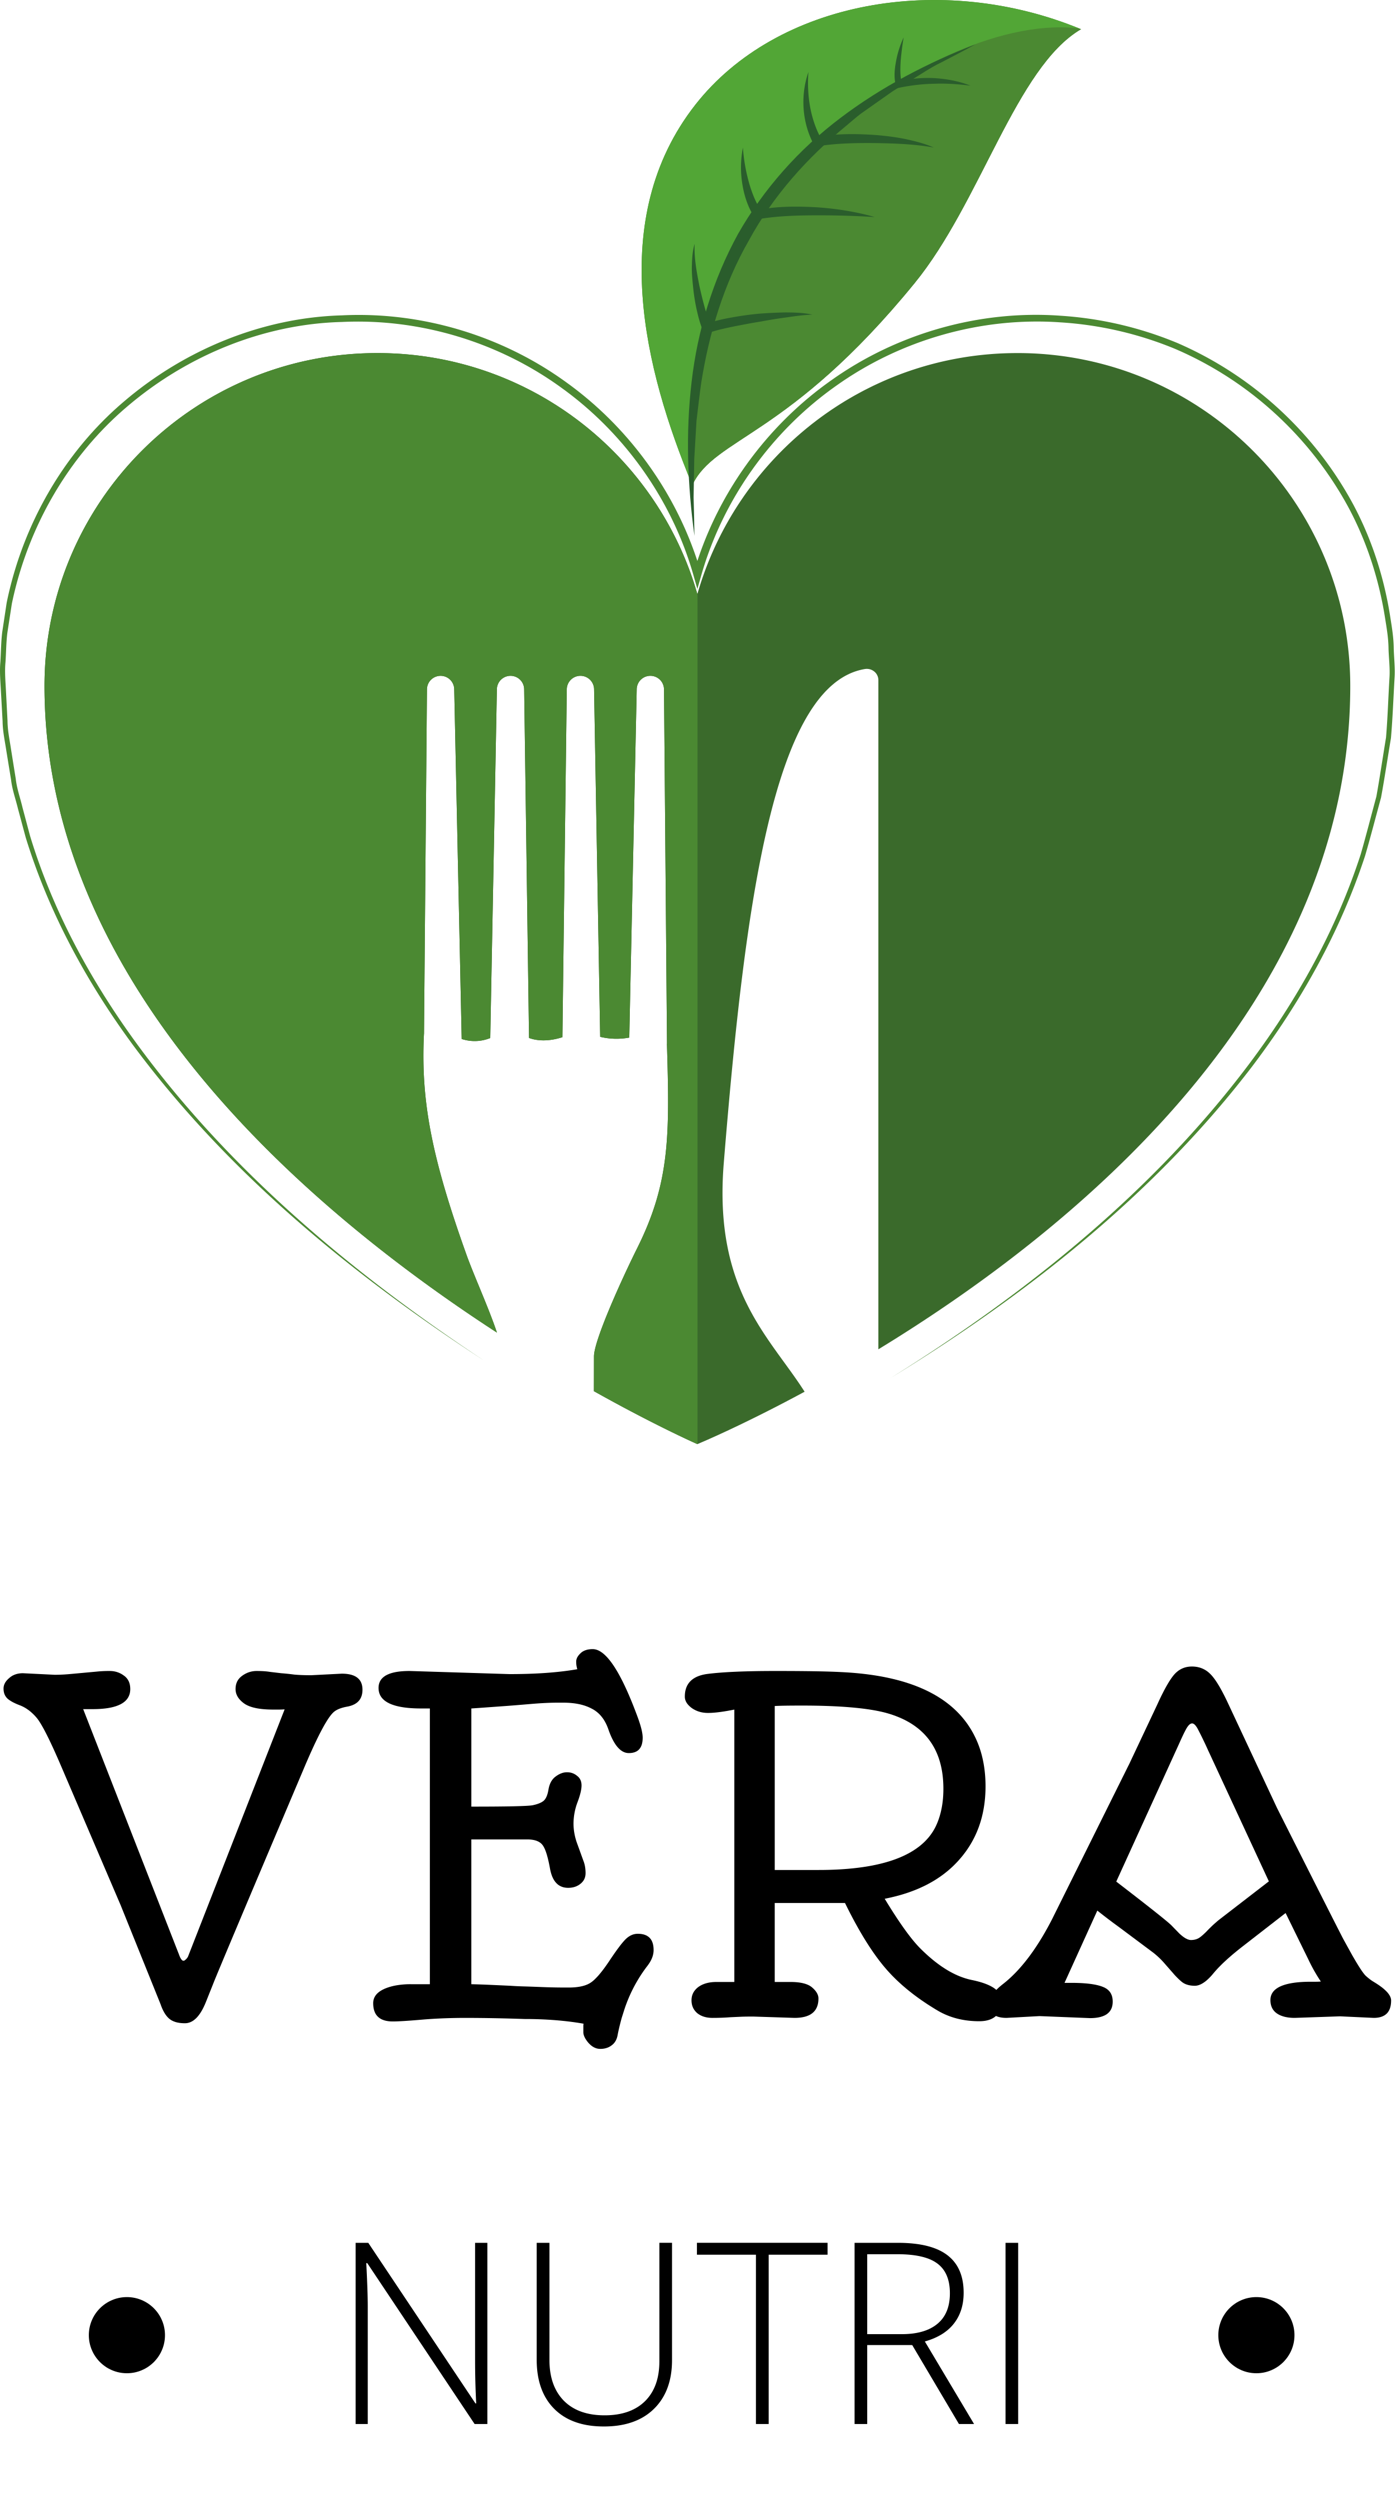 <svg width="110" height="197" fill="none" xmlns="http://www.w3.org/2000/svg"><path d="M26.928 131.877c1.09 0 1.634.422 1.634 1.266 0 .75-.41 1.195-1.23 1.336-.504.093-.867.251-1.09.474-.48.469-1.207 1.84-2.18 4.113-4.57 10.793-6.984 16.524-7.242 17.192l-.597 1.494c-.446 1.113-.996 1.67-1.653 1.67-.55 0-.966-.123-1.248-.369-.27-.235-.492-.61-.668-1.125l-3.146-7.805-4.658-10.881c-.926-2.168-1.594-3.48-2.004-3.937-.399-.457-.838-.774-1.319-.95-.48-.187-.808-.375-.984-.562-.176-.188-.264-.434-.264-.738 0-.305.147-.58.44-.826.281-.258.644-.387 1.09-.387l2.496.123c.386 0 .773-.018 1.16-.053l2.11-.193a9.523 9.523 0 0 1 1.071-.053c.422 0 .797.123 1.125.369.329.235.493.586.493 1.055 0 1.055-.99 1.582-2.971 1.582h-.738l7.611 19.494c.129.293.258.393.387.299a.778.778 0 0 0 .263-.299l7.612-19.477a6.291 6.291 0 0 1-.457.018h-.44c-1.066 0-1.828-.158-2.285-.475-.457-.328-.685-.709-.685-1.142 0-.445.17-.791.51-1.037a1.892 1.892 0 0 1 1.142-.387c.422 0 .773.023 1.055.07.293.035.591.071.896.106.316.023.65.058 1.002.105.363.035.814.053 1.354.053l2.408-.123Zm23.326 20.496c.832 0 1.248.428 1.248 1.283 0 .41-.164.826-.492 1.248a11.602 11.602 0 0 0-1.81 3.428l-.212.668c-.14.516-.246.955-.316 1.318-.059.375-.217.657-.475.844-.246.188-.545.281-.896.281-.34 0-.65-.158-.932-.474-.27-.317-.404-.598-.404-.844v-.492c0-.059.006-.117.017-.176-1.417-.246-2.97-.369-4.658-.369a140.952 140.952 0 0 0-4.57-.088c-1.266 0-2.444.047-3.533.141-1.078.093-1.834.14-2.268.14-1.031 0-1.547-.48-1.547-1.441 0-.668.551-1.125 1.653-1.371a6.428 6.428 0 0 1 1.353-.123h1.46v-21.727h-.687c-2.238 0-3.357-.539-3.357-1.617 0-.891.815-1.336 2.444-1.336l7.875.246c2.109 0 3.89-.129 5.343-.387a1.985 1.985 0 0 1-.088-.597c0-.223.112-.44.334-.651.223-.222.545-.334.967-.334 1.055 0 2.244 1.811 3.569 5.432.246.68.369 1.195.369 1.547 0 .808-.364 1.213-1.09 1.213-.645 0-1.184-.627-1.617-1.881-.27-.774-.703-1.313-1.301-1.617-.586-.317-1.336-.475-2.25-.475h-.44c-.609 0-1.324.035-2.144.106-.82.07-1.47.123-1.951.158l-1.46.105c-.48.035-.896.065-1.247.088v7.735c2.812 0 4.418-.036 4.816-.106.398-.082.691-.199.879-.352.187-.164.316-.468.387-.914.082-.457.27-.791.562-1.002.293-.222.592-.334.897-.334.304 0 .568.094.79.282.235.176.352.427.352.756 0 .316-.105.755-.316 1.318a4.775 4.775 0 0 0-.317 1.687c0 .551.106 1.102.317 1.653l.457 1.265c.117.293.176.622.176.985 0 .351-.135.633-.405.844-.258.21-.58.316-.966.316-.762 0-1.237-.492-1.424-1.477-.176-.984-.375-1.617-.598-1.898-.223-.293-.621-.439-1.195-.439H37.14v11.408c.504.011 1.007.029 1.511.052l1.565.071c.316.023.68.041 1.09.052.421.012.914.03 1.476.053a49.38 49.38 0 0 0 2.022.035c.773 0 1.353-.129 1.74-.386.387-.258.867-.815 1.441-1.67.575-.867 1.008-1.448 1.301-1.741.293-.292.615-.439.967-.439Zm24.082-11.426c0-3.176-1.523-5.174-4.57-5.994-1.442-.375-3.633-.562-6.575-.562-1.007 0-1.722.011-2.144.035v12.92h3.445c5.192 0 8.303-1.213 9.334-3.639.34-.797.51-1.717.51-2.76ZM62.61 159l-3.252-.105c-.433 0-.773.005-1.02.017l-.773.035c-.445.035-.92.053-1.423.053-.493 0-.891-.123-1.196-.369-.304-.258-.457-.598-.457-1.02 0-.422.176-.767.528-1.037.363-.269.843-.404 1.441-.404h1.406v-21.463c-.879.176-1.57.264-2.074.264-.492 0-.92-.129-1.283-.387-.364-.27-.545-.568-.545-.896 0-1.043.603-1.641 1.81-1.793 1.22-.153 3.006-.229 5.362-.229 2.367 0 4.09.029 5.168.088 5.906.281 9.521 2.232 10.845 5.853.34.95.51 1.998.51 3.147 0 2.297-.691 4.225-2.074 5.783-1.371 1.559-3.328 2.584-5.871 3.076 1.137 1.875 2.074 3.182 2.812 3.92 1.383 1.383 2.73 2.209 4.043 2.479 1.313.269 2.069.685 2.268 1.248.058.187.088.433.088.738s-.153.592-.457.861c-.305.27-.739.405-1.301.405-1.242 0-2.338-.282-3.287-.844-1.7-1.008-3.07-2.121-4.113-3.34-1.043-1.219-2.104-2.93-3.182-5.133h-5.537v6.223h1.23c.82 0 1.395.146 1.723.439.328.282.492.569.492.862 0 1.019-.627 1.529-1.88 1.529Zm25.348-10.74c2.59 1.992 4.037 3.14 4.342 3.445l.633.65c.363.34.668.51.914.51s.463-.058.65-.176c.188-.128.41-.328.668-.597.27-.281.568-.557.897-.826l3.92-3.024-4.8-10.353a30.89 30.89 0 0 0-.755-1.565c-.176-.351-.34-.527-.492-.527-.141 0-.288.129-.44.387-.14.246-.328.632-.562 1.16l-4.975 10.916Zm-6.047 10.599L79.31 159c-.913 0-1.37-.369-1.37-1.107 0-.481.38-1.014 1.142-1.6 1.36-1.078 2.625-2.754 3.797-5.027l6.117-12.305 2.18-4.623c.515-1.137.955-1.922 1.318-2.356.375-.445.85-.668 1.424-.668s1.055.194 1.441.581c.399.386.873 1.171 1.424 2.355l3.85 8.227c3.293 6.539 5.045 10.002 5.256 10.388l.65 1.178c.516.902.873 1.447 1.072 1.635.2.187.405.345.616.474.925.551 1.388 1.043 1.388 1.477 0 .914-.457 1.371-1.371 1.371l-2.654-.123-3.569.123c-.597 0-1.066-.117-1.406-.352-.34-.234-.51-.586-.51-1.054 0-.961 1.067-1.442 3.2-1.442h.386c.129 0 .258-.006.387-.017a13.216 13.216 0 0 1-.984-1.74l-1.793-3.657-3.305 2.567c-1.078.832-1.88 1.57-2.408 2.215-.527.632-1.008.949-1.441.949-.434 0-.78-.106-1.038-.317a5.942 5.942 0 0 1-.668-.668l-.738-.843a6.283 6.283 0 0 0-.844-.791l-2.707-2.022a45.82 45.82 0 0 1-1.687-1.283l-2.584 5.695h.527c1.149 0 1.98.106 2.496.317.516.199.774.586.774 1.16 0 .867-.598 1.301-1.793 1.301l-3.973-.159ZM38.402 191h-1.005l-8.457-12.676h-.079c.078 1.511.117 2.65.117 3.418V191h-.957v-14.277h.997l8.447 12.656h.058a67.008 67.008 0 0 1-.088-3.34v-9.316h.967V191Zm14.551-14.277v9.238c0 1.634-.475 2.917-1.426 3.848-.944.924-2.259 1.386-3.945 1.386-1.68 0-2.982-.462-3.906-1.386-.925-.925-1.387-2.22-1.387-3.887v-9.199h1.006v9.238c0 1.367.38 2.438 1.142 3.213.762.762 1.83 1.142 3.204 1.142 1.373 0 2.438-.374 3.193-1.123.749-.748 1.123-1.793 1.123-3.134v-9.336h.996Zm12.256.937H60.57V191h-1.005v-13.34h-4.649v-.937h10.293v.937Zm2.129-.937h3.398c1.765 0 3.07.325 3.916.976.853.651 1.28 1.638 1.28 2.959 0 .97-.258 1.781-.772 2.432-.508.651-1.27 1.12-2.285 1.406L76.752 191h-1.191l-3.682-6.221h-3.545V191h-.996v-14.277Zm.996.898v6.299h2.725c1.217 0 2.151-.27 2.802-.811.658-.54.987-1.344.987-2.412 0-1.067-.326-1.845-.977-2.334-.644-.495-1.702-.742-3.174-.742h-2.363ZM80.228 191h-.996v-14.277h.996V191Z" fill="#000"/><circle cx="10" cy="184" r="3" fill="#000"/><circle cx="99" cy="184" r="3" fill="#000"/><path d="M54.553 38.225c-3.715-8.946-6.835-20.953.24-29.976C61.227.046 74.22-2.243 85.183 2.3 80.06 5.3 77.287 15.92 72.065 22.317 62.15 34.468 56.318 34.458 54.553 38.225Z" fill="#509333"/><path d="M67.164 8.978c-3.289 2.715-8.675 7.118-10.78 14.33-1.837 6.288-1.971 11.631-1.894 14.766l.063.15c1.764-3.766 7.597-3.756 17.512-15.908C77.287 15.92 80.06 5.3 85.183 2.301c-.054-.02-.108-.04-.162-.062-6.778-.795-14.764 4.183-17.857 6.74Z" fill="#4B8932"/><path d="M56.384 23.309c2.105-7.213 7.491-11.616 10.78-14.33 3.093-2.557 11.079-7.535 17.858-6.74C74.091-2.218 61.195.086 54.793 8.25c-7.036 8.972-3.989 20.895-.302 29.825-.078-3.135.057-8.478 1.893-14.765Z" fill="#52A636"/><path d="M54.718 42.218c-.542-4.001-.701-8.083-.221-12.135.468-4.046 1.678-8.038 3.652-11.638 2.028-3.569 4.813-6.688 8.065-9.144 3.253-2.465 6.884-4.354 10.651-5.806-.89.48-1.782.952-2.676 1.412-.91.434-1.736 1.024-2.6 1.53-.428.263-.87.502-1.287.78l-1.23.866-1.226.864c-.401.3-.77.638-1.156.955-3.085 2.525-5.777 5.54-7.673 9.029-1.982 3.443-3.145 7.311-3.766 11.254-.143.99-.246 1.987-.37 2.981l-.176 3.007-.052 3.018c.032 1.007.053 2.015.066 3.027Z" fill="#2A5D2C"/><path d="M54.736 19.21c-.052 1.139.166 2.247.38 3.349.25 1.082.516 2.212.93 3.174l-.46-.182c.706-.27 1.395-.414 2.096-.541a25.735 25.735 0 0 1 2.1-.29c.704-.055 1.409-.089 2.114-.103.705.006 1.42.02 2.112.174-.704.026-1.392.124-2.082.226-.69.09-1.377.208-2.062.333-.686.109-1.367.244-2.045.374-.672.143-1.358.287-1.968.5l-.33.116-.13-.3c-.25-.57-.38-1.13-.508-1.695a15.239 15.239 0 0 1-.267-1.706c-.058-.573-.118-1.146-.098-1.722.018-.574.049-1.158.218-1.708ZM58.539 11.63a13.7 13.7 0 0 0 .456 2.68c.236.86.564 1.693 1.047 2.394l-.374-.152c1.573-.315 3.13-.303 4.68-.22 1.548.106 3.089.344 4.577.77a72.455 72.455 0 0 0-4.597-.136c-1.518.005-3.058.047-4.512.295l-.247.042-.127-.195c-.54-.826-.82-1.76-.962-2.69a8.183 8.183 0 0 1 .059-2.788ZM63.7 5.677c-.133 1.88.161 3.75 1.034 5.306l-.387-.18c1.577-.293 3.136-.268 4.688-.162.776.067 1.548.161 2.313.316.76.164 1.52.356 2.23.667-1.52-.272-3.049-.324-4.572-.35-1.519-.015-3.06.012-4.521.239l-.27.042-.117-.224c-.926-1.763-1.018-3.864-.399-5.654ZM71.206 2.943a23.952 23.952 0 0 0-.237 1.865c-.034.613-.051 1.245.1 1.782l-.296-.175a10.292 10.292 0 0 1 2.883-.259c.962.066 1.92.238 2.81.593-.947-.115-1.884-.188-2.817-.152-.932.017-1.858.124-2.766.31l-.241.05-.056-.226c-.17-.686-.09-1.341.032-1.97.121-.63.319-1.241.588-1.818Z" fill="#2A5D2C"/><path d="M80.164 27.82c-11.976 0-22.07 8.029-25.214 18.994C51.808 35.849 41.714 27.82 29.738 27.82c-14.487 0-26.232 11.744-26.232 26.231 0 23.483 20.53 41.133 35.652 50.952-.634-1.911-1.815-4.499-2.394-6.118-2.694-7.53-3.626-12.066-3.356-17.423h.003l.232-27.144a1.073 1.073 0 1 1 2.148.016l.588 27.534c.56.181 1.357.282 2.252-.076l.522-27.469a1.074 1.074 0 0 1 2.149.006l.383 27.457c.528.195 1.407.332 2.632-.06l.344-27.397a1.075 1.075 0 0 1 2.15-.006l.48 27.374a5.45 5.45 0 0 0 2.294.059l.586-27.422a1.075 1.075 0 0 1 2.15-.016l.236 27.92h-.007c.223 7.225.24 10.922-2.328 16.082-1.229 2.468-3.42 7.289-3.42 8.563l-.005 2.735c4.886 2.737 8.153 4.172 8.153 4.172s3.402-1.4 8.45-4.129c-2.765-4.345-7.184-7.982-6.37-18.005 1.679-20.697 3.975-37.745 11.115-38.939.555-.092 1.068.318 1.068.88v52.722c15.225-9.288 37.183-27.05 37.183-52.268 0-14.487-11.745-26.232-26.232-26.232Z" fill="#3A6A2B"/><path d="M70.132 108.608c10.67-6.646 20.685-14.658 28.267-24.735 3.774-5.022 6.884-10.583 8.822-16.563.434-1.508.82-3.03 1.232-4.544.277-1.543.504-3.096.76-4.643.131-1.563.177-3.132.271-4.698.055-.783-.055-1.563-.074-2.344-.009-.784-.138-1.556-.263-2.328-.479-3.085-1.451-6.103-2.939-8.856a28.328 28.328 0 0 0-5.761-7.338 28.023 28.023 0 0 0-7.832-5.06 28.246 28.246 0 0 0-9.079-2.1c-6.232-.436-12.575 1.384-17.654 5.003-5.097 3.595-8.922 8.952-10.63 14.951l-.303 1.058-.299-1.058c-1.675-5.906-5.408-11.193-10.389-14.783-4.964-3.614-11.167-5.49-17.306-5.201-6.159.154-12.163 2.628-16.846 6.593-4.72 3.967-7.93 9.601-9.178 15.62L.58 49.864c-.096.763-.095 1.536-.147 2.303-.076.768.002 1.54.038 2.31l.121 2.313c.004.774.171 1.531.284 2.295l.366 2.287c.085.77.353 1.501.53 2.252l.596 2.239c1.796 5.921 4.792 11.433 8.443 16.422 7.33 10.016 17.015 18.089 27.33 24.922-10.371-6.75-20.132-14.745-27.575-24.743C6.873 77.471 3.849 71.93 2.02 65.97l-.606-2.255c-.183-.755-.453-1.493-.542-2.269l-.376-2.306C.38 58.37.211 57.606.204 56.824l-.13-2.333c-.037-.777-.117-1.555-.044-2.335.05-.778.049-1.563.144-2.338l.35-2.316c1.247-6.114 4.492-11.848 9.28-15.895 4.749-4.045 10.856-6.583 17.13-6.758 6.251-.312 12.586 1.582 17.662 5.258 5.094 3.649 8.925 9.037 10.654 15.075h-.6c1.758-6.135 5.688-11.595 10.9-15.25 5.194-3.68 11.673-5.517 18.019-5.054a28.78 28.78 0 0 1 9.24 2.164 28.747 28.747 0 0 1 13.788 12.645c1.506 2.8 2.485 5.87 2.963 9.003.124.784.252 1.568.26 2.363.018.791.125 1.586.068 2.376-.097 1.579-.149 3.162-.287 4.737-.261 1.56-.495 3.127-.78 4.681-.418 1.526-.812 3.059-1.253 4.575-1.972 6.02-5.112 11.608-8.923 16.636-7.698 10.058-17.79 17.99-28.513 24.55Z" fill="#4B8932"/><path d="M54.95 46.814C51.808 35.849 41.714 27.82 29.738 27.82c-14.487 0-26.232 11.744-26.232 26.231 0 23.483 20.53 41.133 35.652 50.952-.634-1.911-1.815-4.499-2.394-6.118-2.694-7.53-3.626-12.066-3.356-17.423h.003l.232-27.144a1.073 1.073 0 1 1 2.148.016l.588 27.534c.56.181 1.357.282 2.252-.076l.522-27.469a1.074 1.074 0 0 1 2.149.006l.383 27.457c.528.195 1.407.332 2.632-.06l.344-27.397a1.075 1.075 0 0 1 2.15-.006l.48 27.374a5.45 5.45 0 0 0 2.294.059l.586-27.422a1.075 1.075 0 0 1 2.15-.016l.236 27.92h-.007c.223 7.225.24 10.922-2.328 16.082-1.229 2.468-3.42 7.289-3.42 8.563l-.005 2.735c4.886 2.737 8.153 4.172 8.153 4.172l.011-.004V46.779c-.004.012-.008.023-.01.035Z" fill="#4B8932"/></svg>